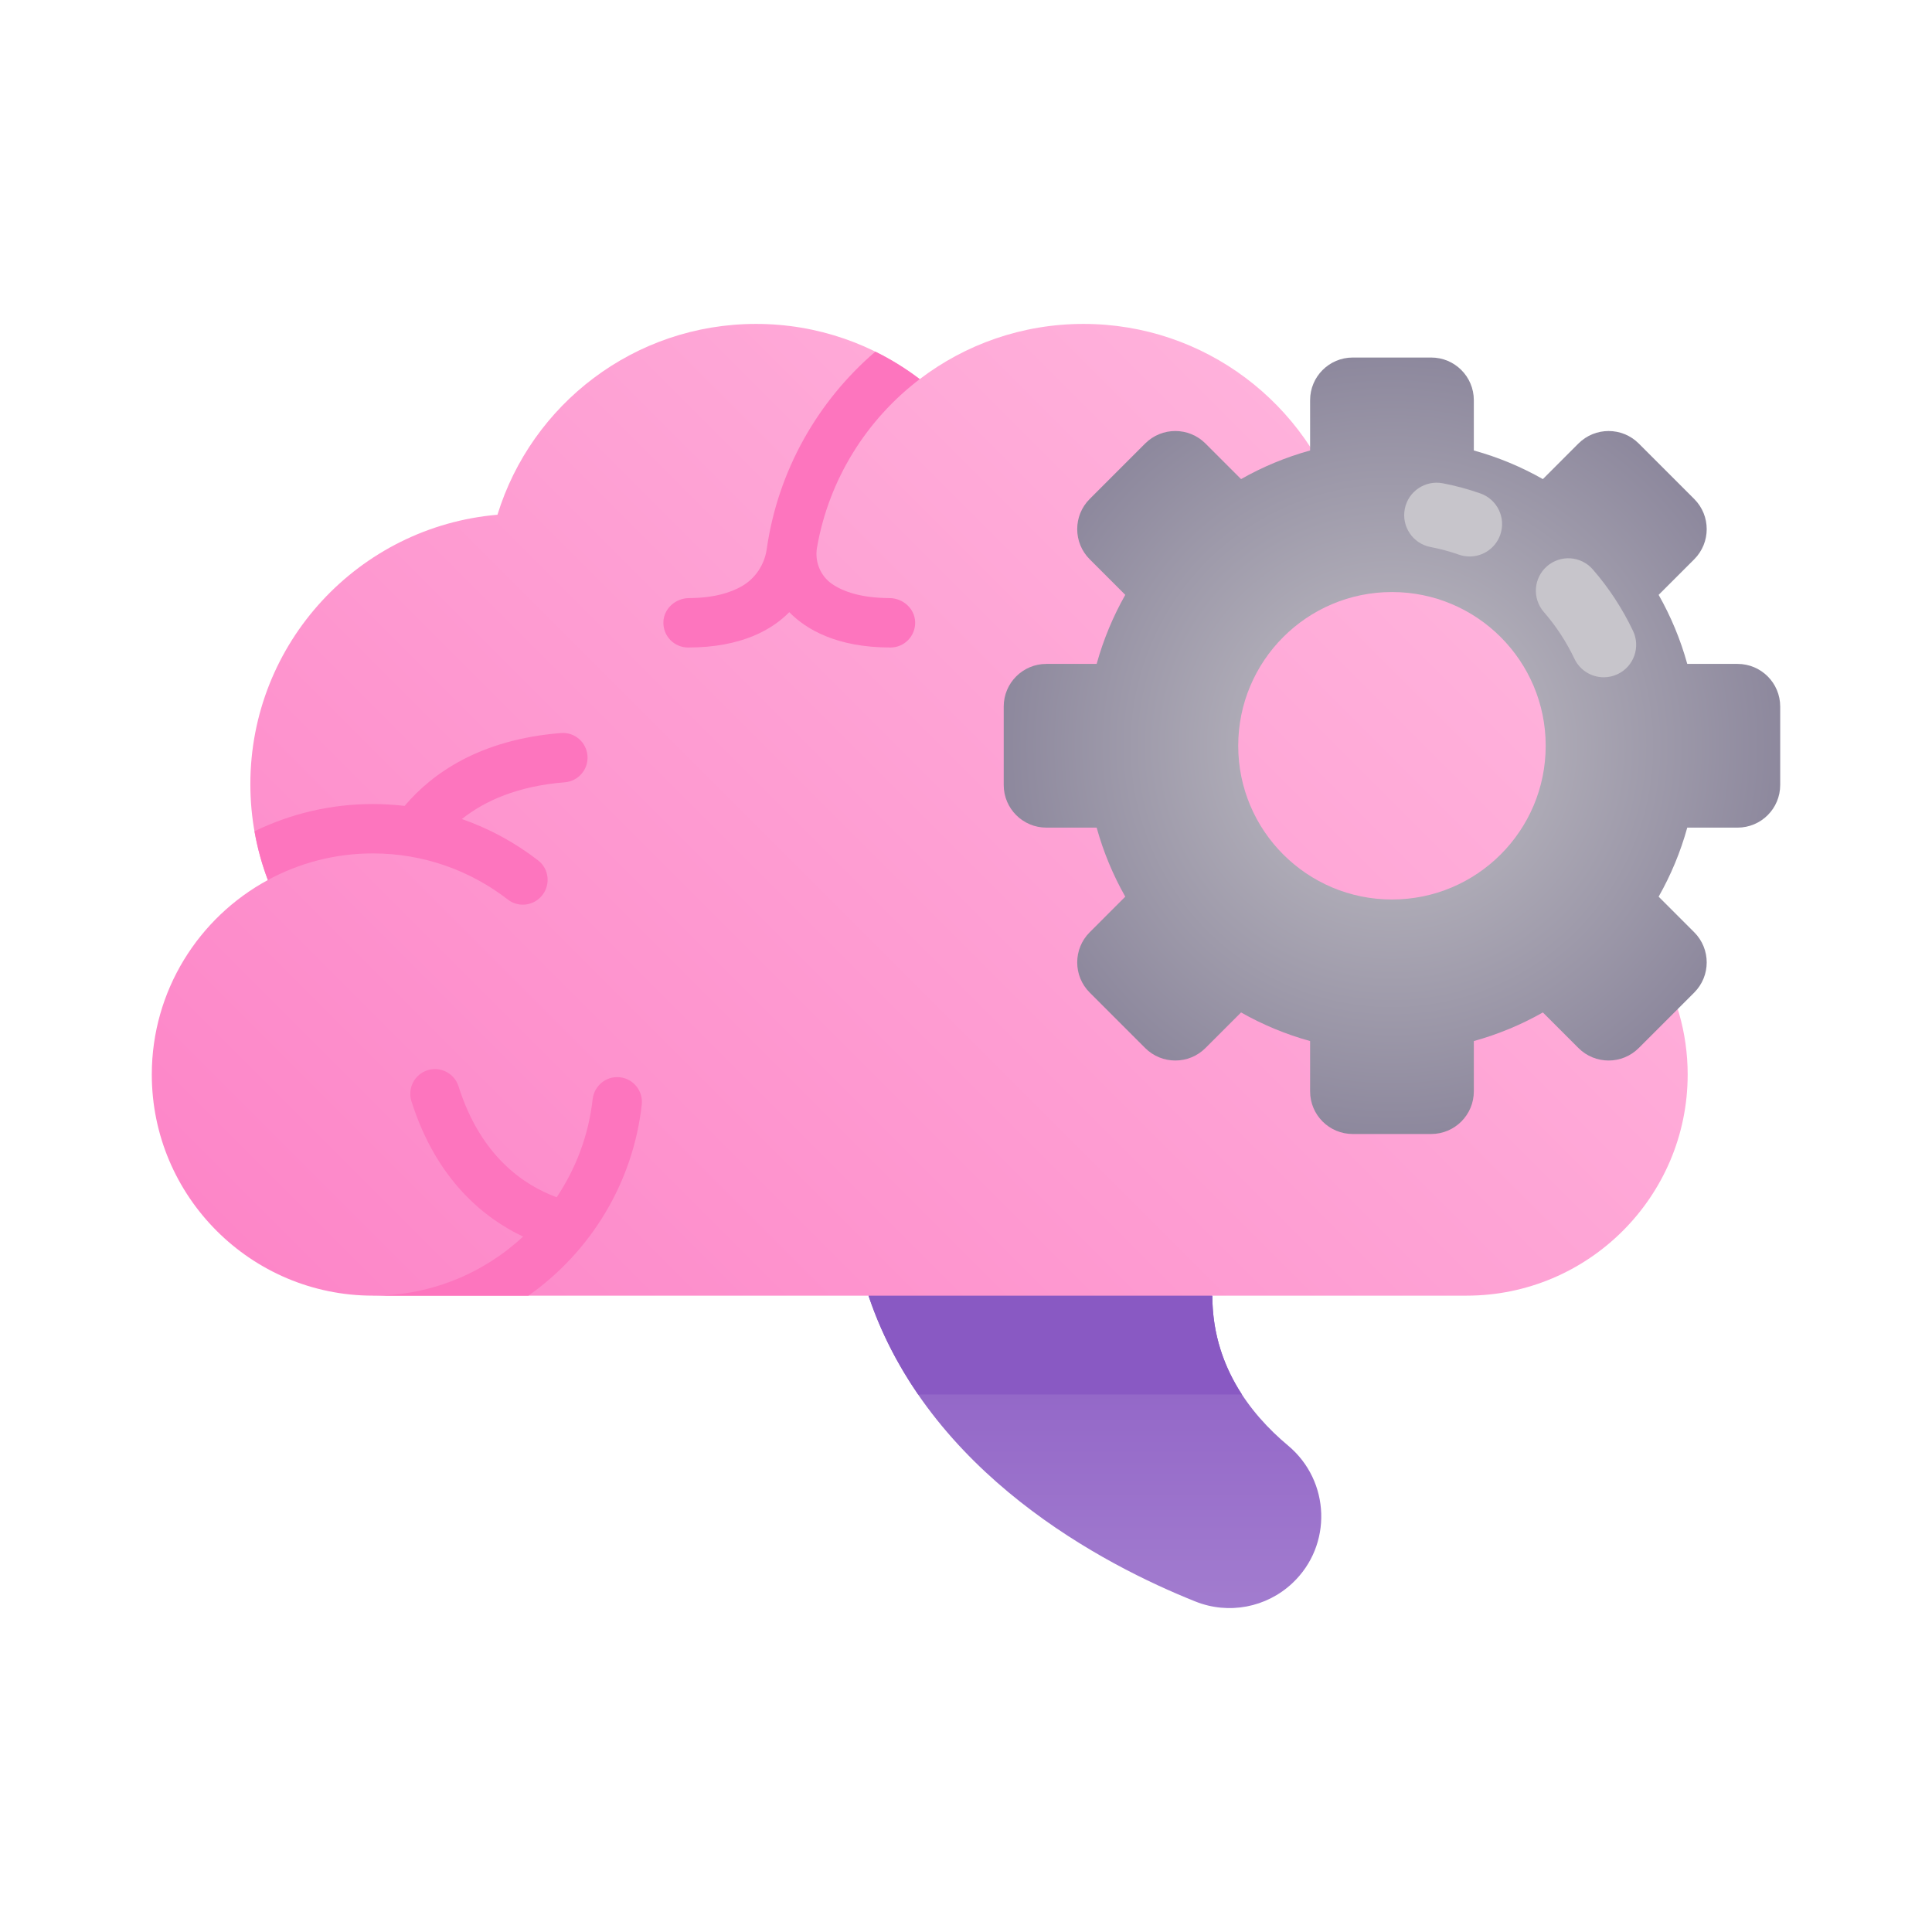 <svg width="140" height="140" viewBox="0 0 140 140" fill="none" xmlns="http://www.w3.org/2000/svg">
<g clip-path="url(#clip0_403_2099)">
<path d="M93.341 104.754C90.503 102.382 87.85 98.84 87.85 93.888L71.186 88.684L62.935 93.888C67.256 106.795 80.014 113.411 86.632 116.054C89.031 117.012 91.766 116.492 93.649 114.724C96.566 111.984 96.412 107.321 93.341 104.754V104.754Z" fill="url(#paint0_linear_403_2099)"/>
<path d="M87.85 93.888L71.186 88.684L62.935 93.888C63.821 96.534 65.065 98.911 66.534 101.049H89.995C88.719 99.093 87.85 96.722 87.85 93.888Z" fill="#8959C3"/>
<path d="M113.884 63.769C114.702 61.61 115.154 59.271 115.154 56.825C115.154 46.571 107.279 38.161 97.248 37.3C94.783 29.293 87.327 23.472 78.511 23.472C74.051 23.472 69.942 24.964 66.648 27.472C63.354 24.964 59.244 23.472 54.785 23.472C45.968 23.472 38.513 29.293 36.048 37.3C26.017 38.161 18.142 46.571 18.142 56.825C18.142 59.271 18.593 61.61 19.411 63.769C14.406 66.483 11 71.784 11 77.865C11 86.701 18.187 93.888 27.023 93.888H106.272C115.108 93.888 122.295 86.701 122.295 77.865C122.295 71.784 118.889 66.483 113.884 63.769V63.769Z" fill="url(#paint1_linear_403_2099)"/>
<path d="M64.454 43.34C62.384 43.33 61.092 42.866 60.287 42.312C59.442 41.73 59.027 40.685 59.204 39.674C60.071 34.717 62.802 30.401 66.648 27.472C65.647 26.71 64.57 26.042 63.431 25.481C59.26 29.061 56.372 34.095 55.56 39.789C55.401 40.905 54.747 41.906 53.77 42.471C52.942 42.95 51.722 43.33 49.935 43.34C48.962 43.346 48.11 44.086 48.072 45.059C48.032 46.08 48.849 46.921 49.861 46.921C53.785 46.921 55.992 45.586 57.194 44.36C58.395 45.586 60.603 46.921 64.526 46.921C65.538 46.921 66.354 46.081 66.315 45.06C66.278 44.088 65.427 43.345 64.454 43.34V43.34Z" fill="#FD75BE"/>
<path d="M33.228 78.72C34.818 83.748 37.918 85.866 40.339 86.759C41.73 84.682 42.652 82.266 42.944 79.661C43.054 78.676 43.926 77.958 44.911 78.062C45.9 78.166 46.614 79.057 46.504 80.046C45.868 85.756 42.767 90.732 38.294 93.888H27.023C31.222 93.888 35.046 92.262 37.906 89.609C35.177 88.32 31.643 85.58 29.814 79.8C29.517 78.857 30.039 77.851 30.981 77.553C31.924 77.256 32.93 77.778 33.228 78.72Z" fill="#FD75BE"/>
<path d="M18.443 60.237C18.657 61.457 18.982 62.638 19.411 63.769C21.676 62.54 24.269 61.842 27.023 61.842C30.704 61.842 34.099 63.092 36.805 65.189C37.513 65.738 38.522 65.662 39.155 65.029C39.914 64.27 39.848 63.01 38.999 62.353C37.346 61.073 35.482 60.052 33.469 59.35C35.136 58.024 37.519 56.96 40.928 56.688C41.914 56.609 42.649 55.747 42.571 54.761C42.492 53.776 41.636 53.037 40.644 53.119C34.819 53.583 31.352 56.002 29.319 58.399C28.565 58.311 27.799 58.263 27.022 58.263C23.945 58.263 21.034 58.973 18.443 60.237V60.237Z" fill="#FD75BE"/>
<path d="M125.91 48.109H122.265C121.777 46.343 121.076 44.666 120.191 43.106L122.77 40.528C123.976 39.321 123.976 37.364 122.77 36.158L118.75 32.138C117.544 30.932 115.587 30.932 114.38 32.138L111.802 34.717C110.242 33.832 108.565 33.131 106.799 32.643V28.998C106.799 27.291 105.416 25.908 103.709 25.908H98.025C96.318 25.908 94.935 27.291 94.935 28.998V32.643C93.169 33.131 91.491 33.832 89.932 34.717L87.353 32.138C86.146 30.931 84.19 30.931 82.983 32.138L78.964 36.157C77.757 37.364 77.757 39.321 78.964 40.528L81.542 43.106C80.658 44.666 79.957 46.343 79.468 48.109H75.823C74.117 48.109 72.733 49.492 72.733 51.199V56.883C72.733 58.59 74.117 59.973 75.823 59.973H79.468C79.957 61.739 80.658 63.416 81.542 64.976L78.964 67.555C77.757 68.761 77.757 70.718 78.964 71.925L82.983 75.944C84.19 77.151 86.146 77.151 87.353 75.944L89.932 73.366C91.491 74.25 93.169 74.951 94.935 75.439V79.084C94.935 80.791 96.318 82.174 98.025 82.174H103.709C105.415 82.174 106.799 80.791 106.799 79.084V75.439C108.565 74.951 110.242 74.25 111.802 73.366L114.38 75.944C115.587 77.151 117.544 77.151 118.75 75.944L122.77 71.925C123.976 70.718 123.976 68.761 122.77 67.555L120.191 64.976C121.076 63.416 121.777 61.739 122.265 59.973H125.91C127.617 59.973 129 58.59 129 56.883V51.199C129 49.492 127.617 48.109 125.91 48.109V48.109ZM100.867 65.181C94.714 65.181 89.726 60.194 89.726 54.041C89.726 47.888 94.714 42.901 100.867 42.901C107.019 42.901 112.007 47.888 112.007 54.041C112.007 60.194 107.019 65.181 100.867 65.181Z" fill="url(#paint2_radial_403_2099)"/>
<path d="M116.214 49.078C115.335 49.078 114.493 48.584 114.09 47.737C113.503 46.504 112.757 45.364 111.872 44.348C111.02 43.369 111.122 41.885 112.101 41.032C113.081 40.18 114.565 40.282 115.418 41.261C116.583 42.599 117.564 44.098 118.335 45.717C118.893 46.889 118.395 48.292 117.223 48.85C116.896 49.005 116.552 49.078 116.214 49.078V49.078Z" fill="#C7C5CB"/>
<path d="M106.496 40.325C106.238 40.325 105.975 40.282 105.718 40.192C105.053 39.959 104.36 39.772 103.659 39.638C102.385 39.393 101.55 38.16 101.795 36.885C102.04 35.61 103.273 34.776 104.547 35.021C105.474 35.199 106.392 35.446 107.274 35.756C108.499 36.186 109.144 37.527 108.714 38.752C108.375 39.72 107.466 40.325 106.496 40.325V40.325Z" fill="#C7C5CB"/>
</g>
<defs>
<linearGradient id="paint0_linear_403_2099" x1="79.339" y1="88.684" x2="79.339" y2="116.528" gradientUnits="userSpaceOnUse">
<stop offset="0.022" stop-color="#8959C3"/>
<stop offset="1" stop-color="#A27CCF"/>
</linearGradient>
<linearGradient id="paint1_linear_403_2099" x1="31.663" y1="105.155" x2="101.632" y2="35.187" gradientUnits="userSpaceOnUse">
<stop stop-color="#FD86C8"/>
<stop offset="0.979" stop-color="#FFB1DB"/>
</linearGradient>
<radialGradient id="paint2_radial_403_2099" cx="0" cy="0" r="1" gradientUnits="userSpaceOnUse" gradientTransform="translate(100.867 54.041) scale(28.133)">
<stop offset="0.022" stop-color="#C1BFC5"/>
<stop offset="1" stop-color="#8D889D"/>
</radialGradient>
<clipPath id="clip0_403_2099">
<rect width="118" height="118" fill="white" transform="translate(11 11)"/>
</clipPath>
</defs>
</svg>
